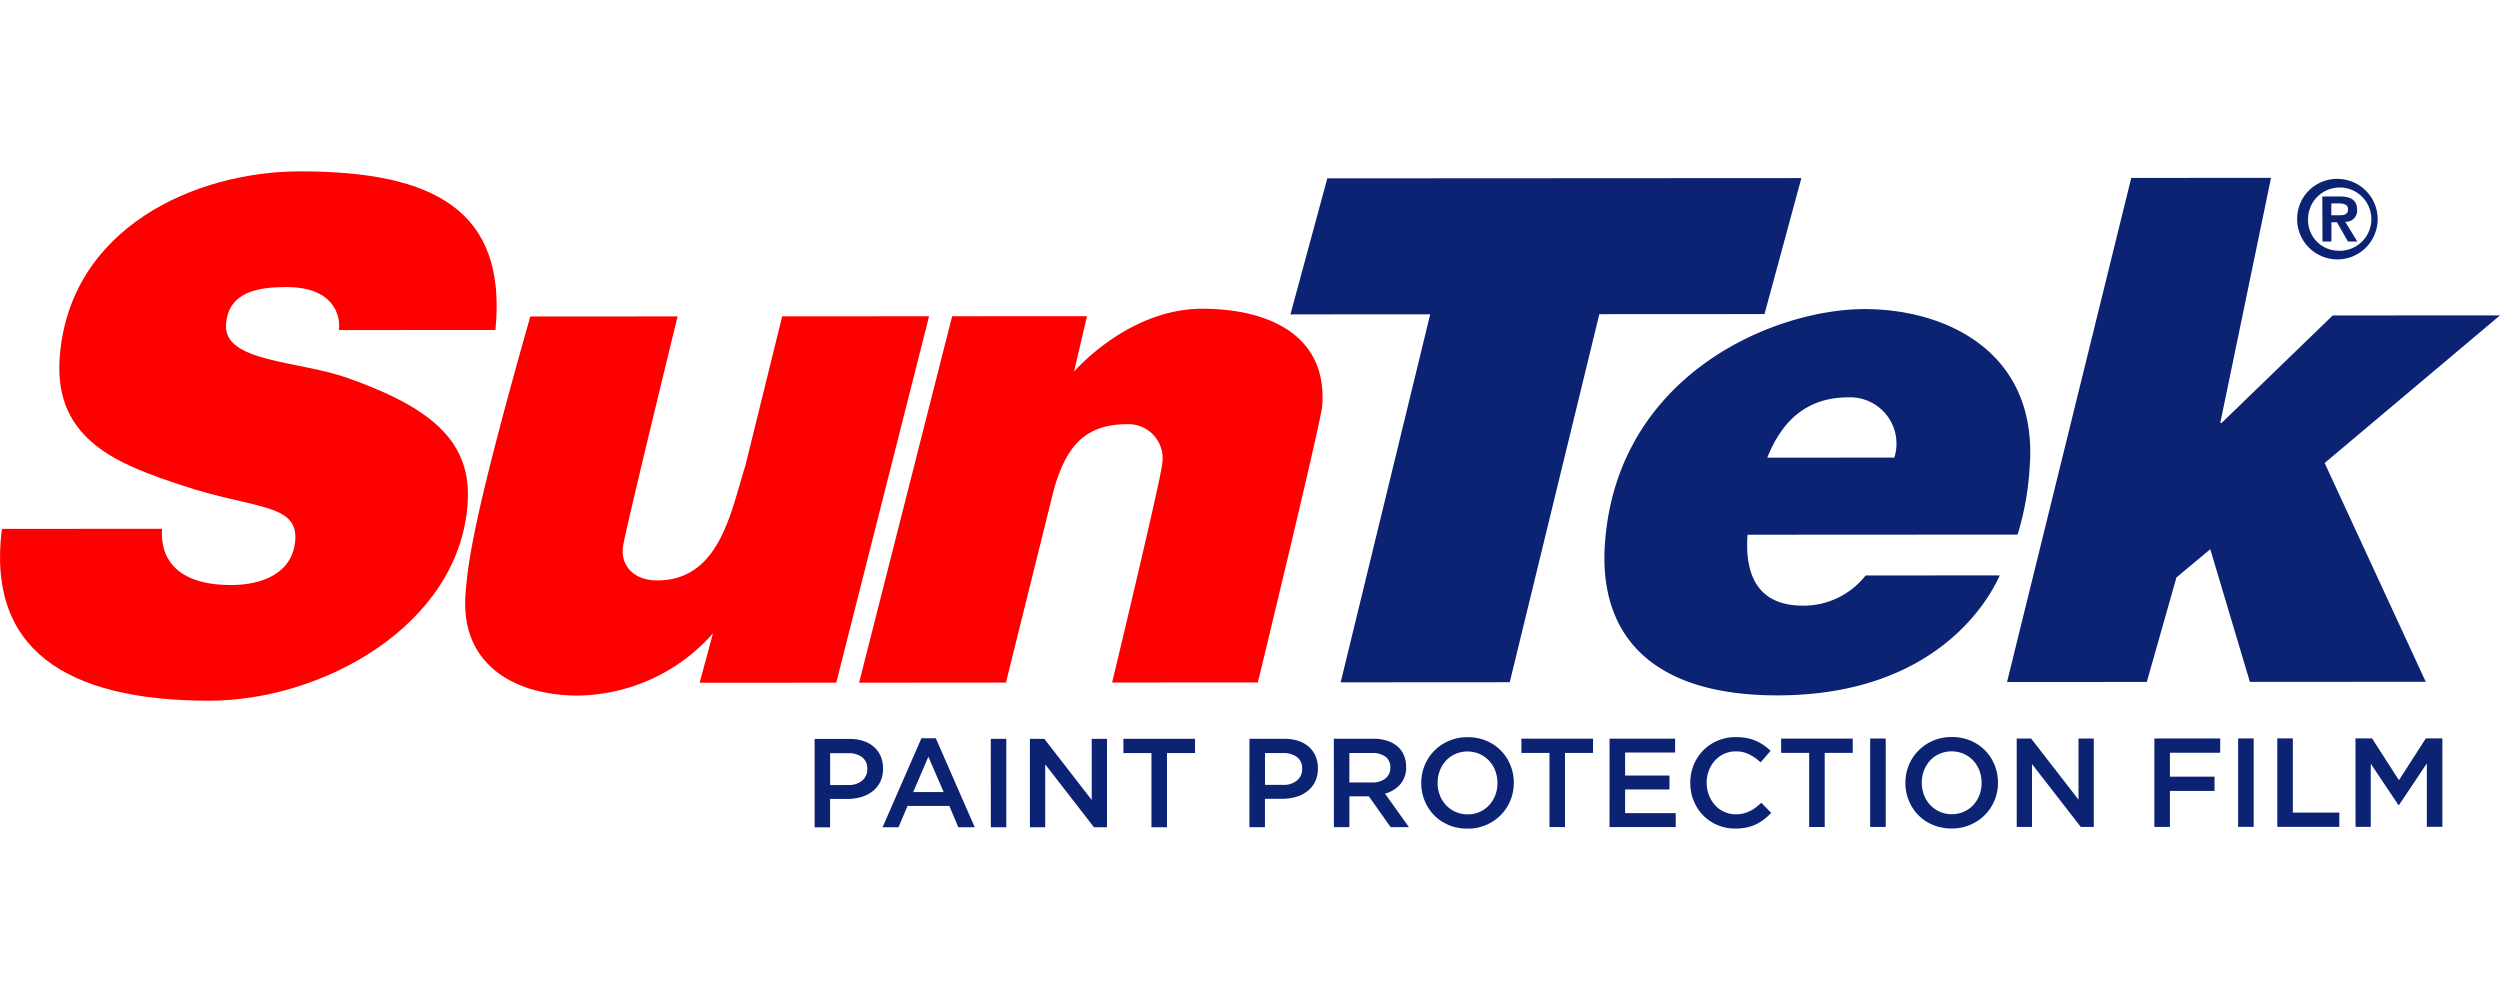 <svg id="Group_28" data-name="Group 28" xmlns="http://www.w3.org/2000/svg" viewBox="0 0 217.358 57.147" width="250" height="100" >
  <g id="Group_26" data-name="Group 26" transform="translate(0 0)">
    <path id="Path_91" data-name="Path 91" d="M55.281,38.662c.156-1.251-.442-3.741-4.563-3.739-2.338,0-5.043.341-5.256,3.232-.246,3.323,6.281,3.145,10.591,4.68,7.633,2.7,10.8,5.744,10.411,10.974-.782,10.582-12.655,17.072-22.448,17.077-12.629.007-19.371-4.6-18.038-14.939L39.9,55.94c-.187,2.518,1.22,4.892,5.994,4.889,2.716,0,5.375-1.02,5.589-3.912.236-3.2-3.648-2.693-9.752-4.72C36.368,50.416,30.461,48.373,31,41.052c.836-11.3,11.8-16.183,20.9-16.189,11.809-.006,18,3.5,16.986,13.792Z" transform="translate(-25.811 -24.863)" fill="#ff0001"/>
    <path id="Path_92" data-name="Path 92" d="M162.342,89.2l-11.877.007,1.162-4.311-.349.4a15.962,15.962,0,0,1-11.38,5.025c-5.525,0-10.236-2.7-9.788-8.774.2-2.762.652-6.629,5.632-24.184l12.807-.007s-4.7,19.213-4.77,20.133c-.132,1.781,1.2,2.823,2.977,2.822,5.462,0,6.41-5.957,7.691-10.008l3.194-12.952,12.771-.007Z" transform="translate(-89.636 -44.744)" fill="#ff0001"/>
    <path id="Path_93" data-name="Path 93" d="M226.456,56.309l11.724-.007-1.126,4.821s4.686-5.464,11.14-5.468c5.585,0,10.9,2.169,10.44,8.43-.106,1.412-5.6,24.062-5.6,24.062l-12.67.007s4.266-17.758,4.361-19.048a2.968,2.968,0,0,0-3.1-3.409c-3.865,0-5.322,2.267-6.3,5.582l-4.192,16.88-12.766.007Z" transform="translate(-143.674 -43.711)" fill="#ff0001"/>
    <path id="Path_94" data-name="Path 94" d="M327.216,38.22l-12.152.007L318.27,26.4l41.217-.023L356.28,38.2l-14.36.008-7.789,32-14.7.009Z" transform="translate(-202.869 -25.791)" fill="#0c2273"/>
    <path id="Path_95" data-name="Path 95" d="M419.813,78.894c-.956,2.149-5.573,10.421-19.321,10.429-11.293.006-15.573-5.539-15-13.273,1.08-14.607,14.652-20.308,22.571-20.312,7.057,0,15.094,3.7,14.355,13.7a25.065,25.065,0,0,1-1.051,5.905l-23.48.013c-.269,3.634,1,6.168,4.808,6.166a6.854,6.854,0,0,0,5.458-2.626Zm-9.166-10.244a4.026,4.026,0,0,0-3.979-5.239c-3.254,0-5.623,1.626-7.068,5.246Z" transform="translate(-245.949 -43.763)" fill="#0c2273"/>
    <path id="Path_96" data-name="Path 96" d="M486.486,26.327l12.152-.007-4.411,21.3h.123L504,38.285l14.547-.009L503.3,51.112l8.79,19.022-15.29.009-3.444-11.537-2.942,2.456-2.576,9.085-12.152.007Z" transform="translate(-301.188 -25.755)" fill="#0c2273"/>
    <g id="Group_25" data-name="Group 25" transform="translate(199.722 0.657)">
      <path id="Path_97" data-name="Path 97" d="M544.31,26.557a3.5,3.5,0,1,1-3.588,3.49A3.468,3.468,0,0,1,544.31,26.557Zm0,6.246a2.751,2.751,0,1,0-2.638-2.757A2.656,2.656,0,0,0,544.314,32.8Zm-1.4-4.722H544.4c.981,0,1.533.308,1.534,1.16a.976.976,0,0,1-1.029,1.047L545.951,32h-.813l-.955-1.674H543.7V32h-.776Zm.777,1.637h.691c.441,0,.768-.067.767-.544,0-.42-.449-.486-.8-.486H543.7Z" transform="translate(-540.722 -26.557)" fill="#0c2273"/>
    </g>
  </g>
  <g id="Group_27" data-name="Group 27" transform="translate(70.82 49.181)">
    <path id="Path_98" data-name="Path 98" d="M208.4,152.084h3.031a3.828,3.828,0,0,1,1.213.181,2.583,2.583,0,0,1,.923.521,2.3,2.3,0,0,1,.582.813,2.637,2.637,0,0,1,.2,1.054v.022a2.535,2.535,0,0,1-.241,1.136,2.36,2.36,0,0,1-.659.818,2.929,2.929,0,0,1-.977.5,4.08,4.08,0,0,1-1.2.171h-1.527v2.471H208.4Zm2.923,4.008a1.794,1.794,0,0,0,1.213-.385,1.247,1.247,0,0,0,.444-.989V154.7a1.216,1.216,0,0,0-.45-1.027,1.934,1.934,0,0,0-1.208-.345h-1.571v2.768Z" transform="translate(-208.395 -151.919)" fill="#0c2273"/>
    <path id="Path_99" data-name="Path 99" d="M227.015,151.935h1.252l3.385,7.741h-1.428l-.78-1.856h-3.635l-.79,1.856h-1.384Zm1.934,4.678-1.33-3.075-1.317,3.076Z" transform="translate(-217.724 -151.828)" fill="#0c2273"/>
    <path id="Path_100" data-name="Path 100" d="M247.893,152.071h1.351l0,7.688H247.9Z" transform="translate(-232.573 -151.911)" fill="#0c2273"/>
    <path id="Path_101" data-name="Path 101" d="M256.67,152.065h1.252l4.12,5.314,0-5.315h1.329l0,7.688h-1.131L258,154.284l0,5.469h-1.329Z" transform="translate(-237.945 -151.906)" fill="#0c2273"/>
    <path id="Path_102" data-name="Path 102" d="M280.061,153.3h-2.438v-1.241l6.227,0V153.3h-2.438l0,6.447h-1.351Z" transform="translate(-250.77 -151.903)" fill="#0c2273"/>
    <path id="Path_103" data-name="Path 103" d="M305.88,152.051h3.031a3.819,3.819,0,0,1,1.214.181,2.577,2.577,0,0,1,.923.521,2.3,2.3,0,0,1,.582.813,2.634,2.634,0,0,1,.2,1.054v.022a2.536,2.536,0,0,1-.241,1.137,2.363,2.363,0,0,1-.659.818,2.94,2.94,0,0,1-.977.5,4.093,4.093,0,0,1-1.2.171h-1.527v2.471h-1.351Zm2.923,4.008a1.793,1.793,0,0,0,1.213-.385,1.247,1.247,0,0,0,.445-.988v-.022a1.215,1.215,0,0,0-.451-1.027,1.935,1.935,0,0,0-1.208-.346h-1.57v2.768Z" transform="translate(-268.068 -151.898)" fill="#0c2273"/>
    <path id="Path_104" data-name="Path 104" d="M324.793,152.044h3.427a3.76,3.76,0,0,1,1.285.2,2.586,2.586,0,0,1,.934.565,2.219,2.219,0,0,1,.472.735,2.483,2.483,0,0,1,.165.922v.022a2.208,2.208,0,0,1-.51,1.52,2.71,2.71,0,0,1-1.323.808l2.076,2.911h-1.592l-1.89-2.679h-1.692v2.68H324.8Zm3.329,3.8a1.793,1.793,0,0,0,1.153-.344,1.129,1.129,0,0,0,.428-.931v-.022a1.117,1.117,0,0,0-.418-.942,1.888,1.888,0,0,0-1.175-.321h-1.966v2.559Z" transform="translate(-279.645 -151.894)" fill="#0c2273"/>
    <path id="Path_105" data-name="Path 105" d="M348.4,159.647a4.112,4.112,0,0,1-1.625-.312,3.829,3.829,0,0,1-2.087-2.108,3.985,3.985,0,0,1-.3-1.532v-.022a3.985,3.985,0,0,1,.3-1.532,3.875,3.875,0,0,1,.834-1.263,4,4,0,0,1,2.9-1.181,4.119,4.119,0,0,1,1.626.312,3.864,3.864,0,0,1,1.263.851,3.907,3.907,0,0,1,.824,1.257,3.984,3.984,0,0,1,.3,1.532v.022a3.977,3.977,0,0,1-.3,1.532,3.878,3.878,0,0,1-.834,1.263,4,4,0,0,1-2.9,1.181Zm.022-1.241a2.542,2.542,0,0,0,1.049-.214,2.482,2.482,0,0,0,.818-.583,2.7,2.7,0,0,0,.533-.862,2.892,2.892,0,0,0,.192-1.054v-.022a2.937,2.937,0,0,0-.192-1.06,2.571,2.571,0,0,0-1.368-1.455,2.654,2.654,0,0,0-2.1,0,2.477,2.477,0,0,0-.818.582,2.689,2.689,0,0,0-.533.862,2.885,2.885,0,0,0-.192,1.054v.022a2.936,2.936,0,0,0,.192,1.06,2.574,2.574,0,0,0,1.368,1.455A2.519,2.519,0,0,0,348.421,158.406Z" transform="translate(-291.64 -151.682)" fill="#0c2273"/>
    <path id="Path_106" data-name="Path 106" d="M369.278,153.268h-2.438v-1.241l6.227,0v1.241h-2.438l0,6.447H369.28Z" transform="translate(-305.382 -151.884)" fill="#0c2273"/>
    <path id="Path_107" data-name="Path 107" d="M386.6,152.022l5.7,0v1.208h-4.349v2h3.855v1.208l-3.855,0V158.5l4.4,0v1.208l-5.755,0Z" transform="translate(-317.479 -151.88)" fill="#0c2273"/>
    <path id="Path_108" data-name="Path 108" d="M408.609,159.627a3.921,3.921,0,0,1-1.554-.307,3.815,3.815,0,0,1-1.242-.84,3.868,3.868,0,0,1-.818-1.257,4.046,4.046,0,0,1-.3-1.548v-.022a4.07,4.07,0,0,1,.291-1.543,3.894,3.894,0,0,1,.818-1.263,3.833,3.833,0,0,1,1.258-.857,4,4,0,0,1,1.6-.313,4.829,4.829,0,0,1,.961.087,3.93,3.93,0,0,1,.8.247,3.731,3.731,0,0,1,.67.379,5.227,5.227,0,0,1,.582.483l-.867,1a4.33,4.33,0,0,0-.978-.692,2.547,2.547,0,0,0-1.175-.263,2.4,2.4,0,0,0-1.015.214,2.451,2.451,0,0,0-.8.582,2.736,2.736,0,0,0-.527.862,2.88,2.88,0,0,0-.192,1.055v.022a2.922,2.922,0,0,0,.192,1.06,2.786,2.786,0,0,0,.528.873,2.409,2.409,0,0,0,1.818.8,2.758,2.758,0,0,0,.648-.071,2.825,2.825,0,0,0,.56-.2,2.978,2.978,0,0,0,.51-.313,5.649,5.649,0,0,0,.489-.417l.868.878a5.941,5.941,0,0,1-.621.56,3.93,3.93,0,0,1-.7.434,3.511,3.511,0,0,1-.818.275A4.782,4.782,0,0,1,408.609,159.627Z" transform="translate(-328.556 -151.669)" fill="#0c2273"/>
    <path id="Path_109" data-name="Path 109" d="M427.491,153.248h-2.438v-1.241l6.227,0v1.241h-2.438l0,6.447h-1.351Z" transform="translate(-341.016 -151.871)" fill="#0c2273"/>
    <path id="Path_110" data-name="Path 110" d="M445.014,152h1.351l0,7.688h-1.351Z" transform="translate(-353.235 -151.87)" fill="#0c2273"/>
    <path id="Path_111" data-name="Path 111" d="M456.926,159.61a4.112,4.112,0,0,1-1.625-.312,3.828,3.828,0,0,1-2.087-2.108,3.981,3.981,0,0,1-.3-1.532v-.022a3.985,3.985,0,0,1,.3-1.532,3.882,3.882,0,0,1,.834-1.263,4,4,0,0,1,2.9-1.181,4.112,4.112,0,0,1,1.626.312,3.83,3.83,0,0,1,2.088,2.108,3.977,3.977,0,0,1,.3,1.532v.022a3.977,3.977,0,0,1-.3,1.532,3.878,3.878,0,0,1-.834,1.263,4,4,0,0,1-2.9,1.181Zm.022-1.241a2.541,2.541,0,0,0,1.049-.214,2.488,2.488,0,0,0,.818-.583,2.692,2.692,0,0,0,.533-.862,2.891,2.891,0,0,0,.192-1.054v-.022a2.938,2.938,0,0,0-.192-1.06,2.633,2.633,0,0,0-.539-.867,2.6,2.6,0,0,0-.829-.587,2.654,2.654,0,0,0-2.1,0,2.481,2.481,0,0,0-.818.582,2.678,2.678,0,0,0-.532.862,2.878,2.878,0,0,0-.192,1.054v.022a2.936,2.936,0,0,0,.192,1.06,2.623,2.623,0,0,0,.539.867,2.594,2.594,0,0,0,.829.587A2.513,2.513,0,0,0,456.948,158.369Z" transform="translate(-358.072 -151.659)" fill="#0c2273"/>
    <path id="Path_112" data-name="Path 112" d="M477.858,151.99h1.252l4.12,5.314,0-5.315h1.329l0,7.688h-1.131l-4.241-5.468,0,5.469H477.86Z" transform="translate(-373.339 -151.86)" fill="#0c2273"/>
    <path id="Path_113" data-name="Path 113" d="M508.72,151.98l5.722,0v1.241l-4.371,0V155.3h3.877v1.241h-3.877v3.13h-1.351Z" transform="translate(-392.231 -151.854)" fill="#0c2273"/>
    <path id="Path_114" data-name="Path 114" d="M527.492,151.976h1.351l0,7.687h-1.351Z" transform="translate(-403.721 -151.853)" fill="#0c2273"/>
    <path id="Path_115" data-name="Path 115" d="M536.269,151.973h1.351l0,6.447,4.042,0v1.241l-5.392,0Z" transform="translate(-409.094 -151.851)" fill="#0c2273"/>
    <path id="Path_116" data-name="Path 116" d="M553.795,151.964h1.439l2.34,3.634,2.338-3.636h1.439l0,7.688H560l0-5.513-2.426,3.625h-.044l-2.406-3.6,0,5.491H553.8Z" transform="translate(-419.822 -151.844)" fill="#0c2273"/>
  </g>
</svg>
